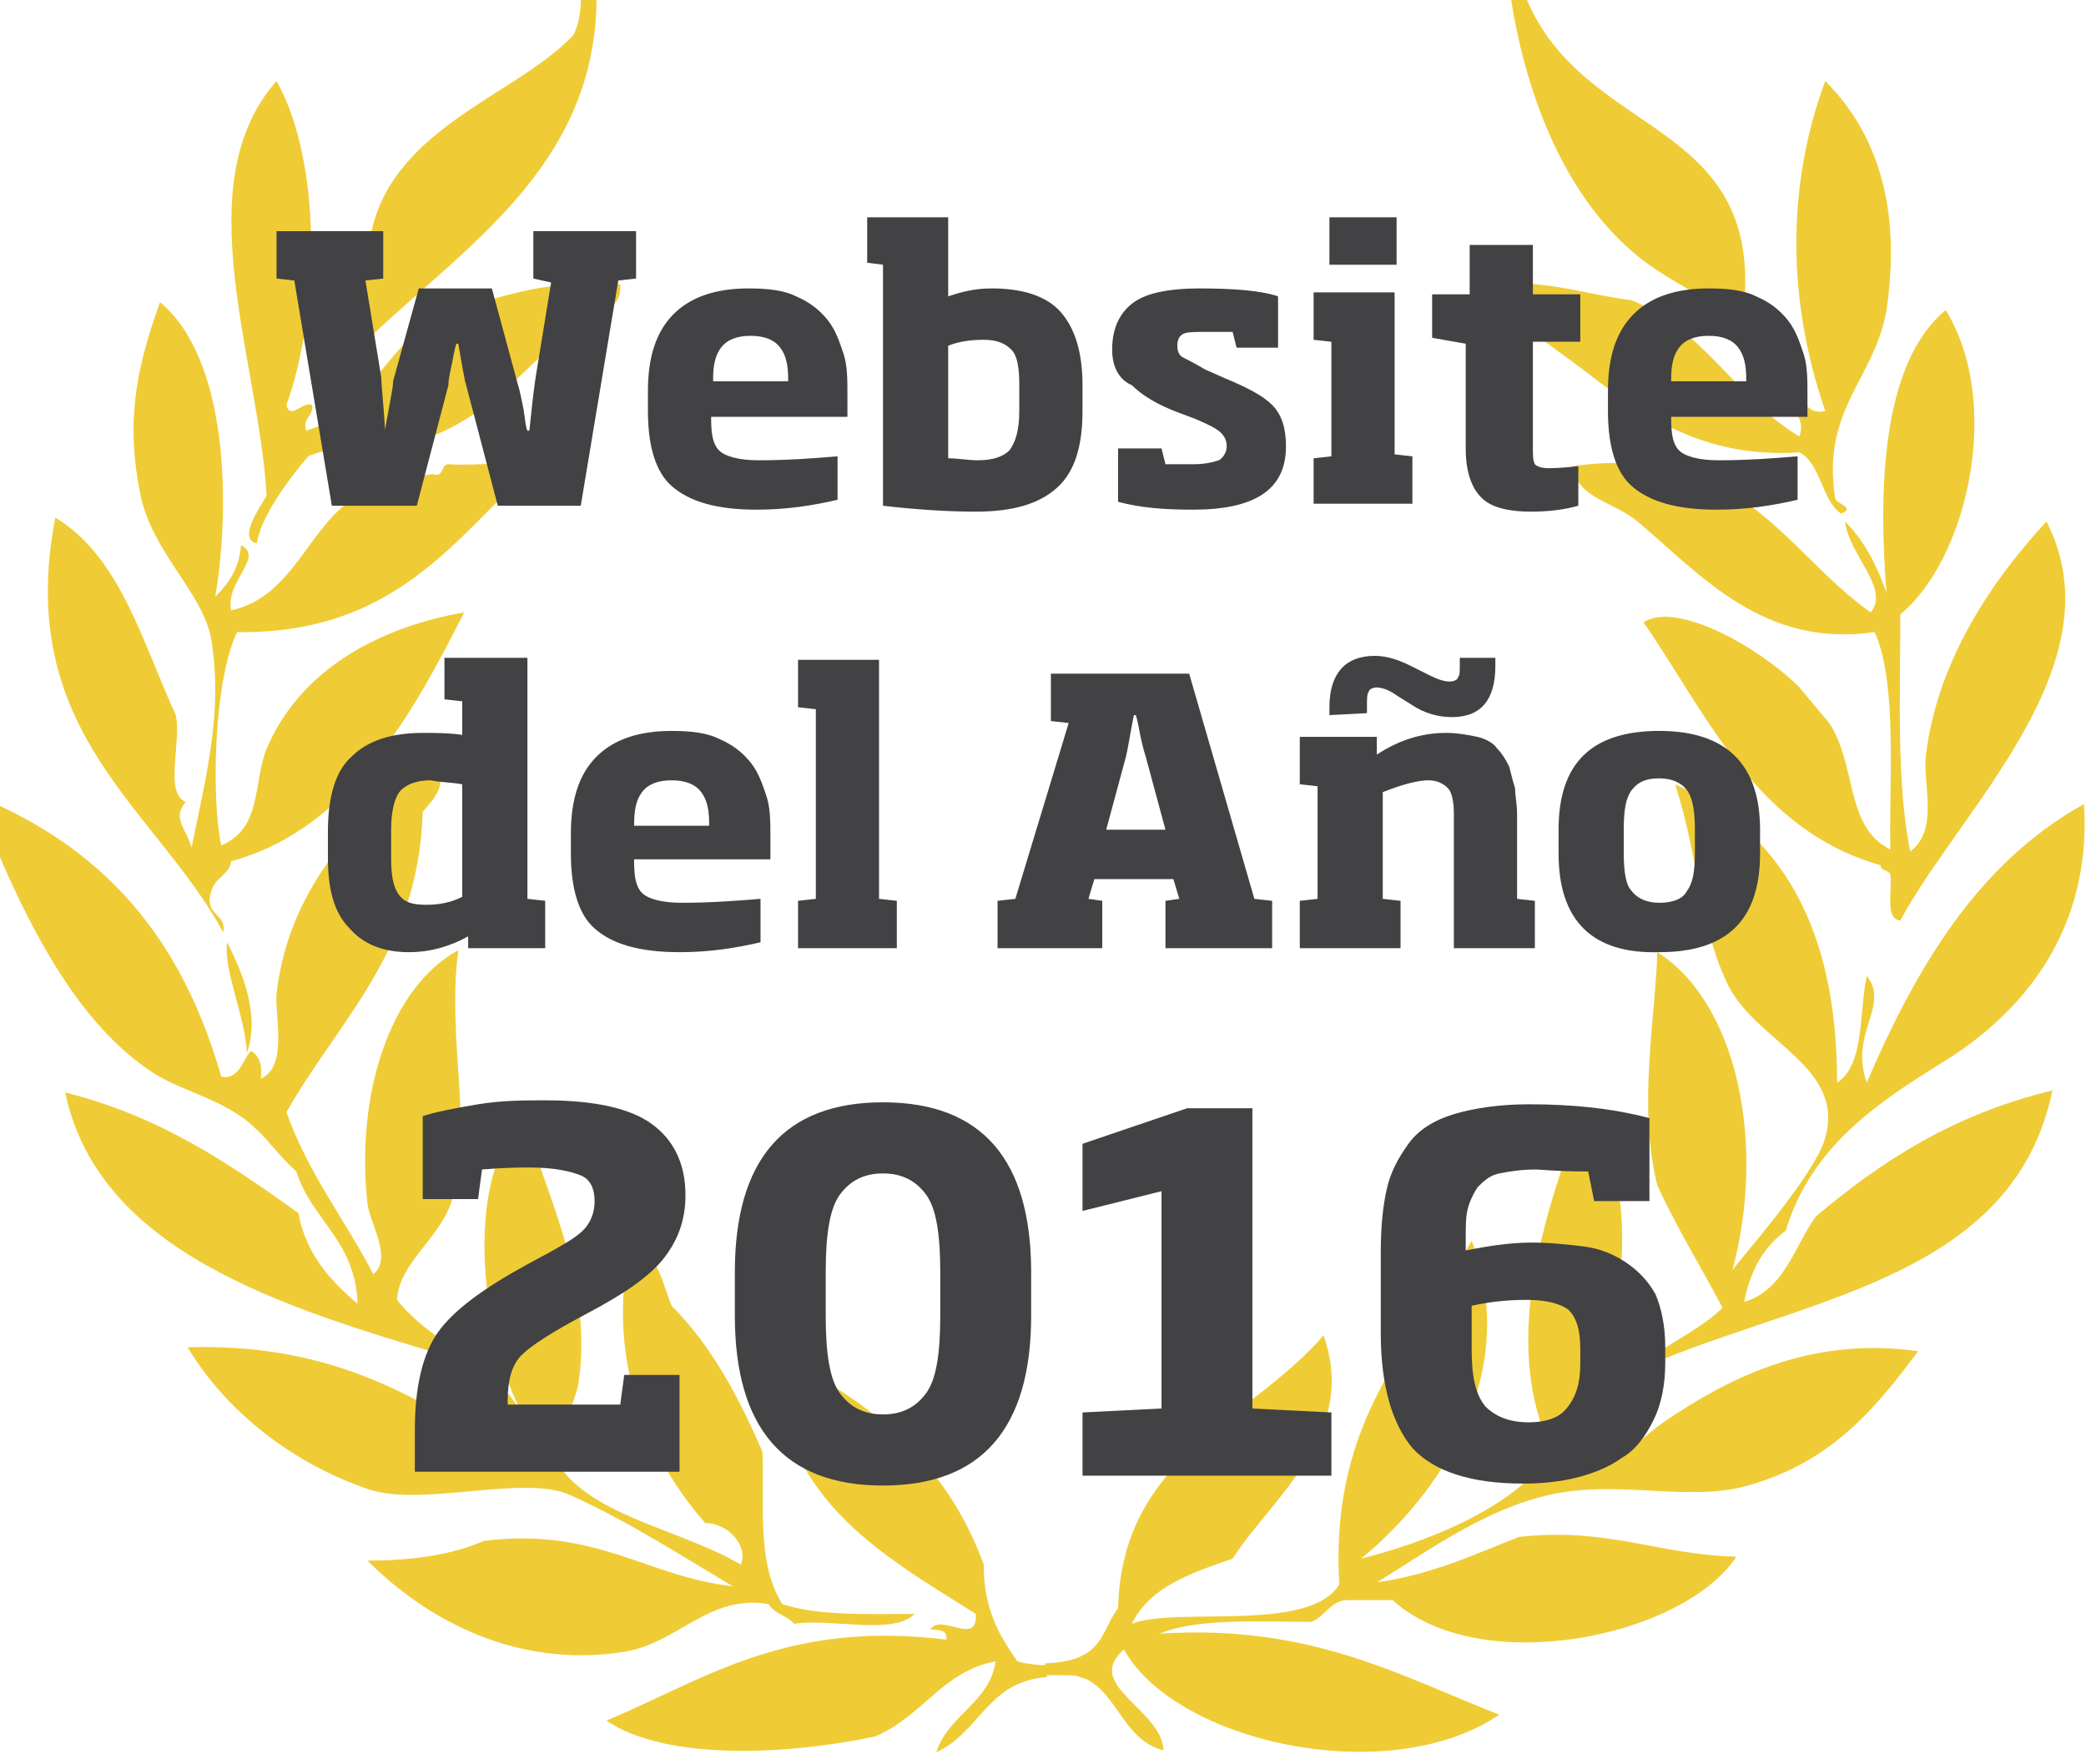 <svg id="Capa_1" xmlns="http://www.w3.org/2000/svg" viewBox="0 0 105.6 89.3"><style>.st0{fill:#EFCC35;} .st1{fill:#424143;}</style><path class="st0" d="M83.2 13.2c2.1 1.6 4.9 2.4 5.9 4.9.6-.8-.6-1.8-.8-2.7.8-9.4-8-8.4-11-15.4h-.8c.8 5 2.8 10.2 6.7 13.2z"/><path class="st0" d="M80.9 19.3c2.6 1.9 5.5 3.9 10.2 3.6 1.1.6 1.1 2.4 2.1 3.1.8-.3-.3-.5-.3-.8-.7-4.5 2-6 2.6-9.5.7-4.7-.2-8.7-3.1-11.6-2 5.4-1.9 11.2 0 16.7-1.1.3-1.1-1.1-1.8-.5.1.7.8.7.5 1.8-3.2-1.9-4.8-5.4-8.5-6.9-2.4-.3-4.4-1.1-7.4-.8 1.3 1.9 3.7 3.3 5.7 4.9z"/><path class="st0" d="M95.5 30c-.5-1.4-1.1-2.6-2.1-3.6.2 1.7 2.3 3.4 1.3 4.6-4.4-3.1-6.5-8.6-15.1-7.4.2 1.6 2.1 1.8 3.3 2.8 3.3 2.8 6.4 6.4 12 5.6 1.2 2.6.7 8.1.8 11-2.3-1.1-1.7-4.3-3.1-6.4 0 0-1.6-1.9-1.5-1.8-2-2-6.2-4.4-7.9-3.3 3.3 4.8 5.7 10.5 12 12.3 0 .3.4.2.5.5.1.8-.3 2.2.5 2.3 3-5.6 11.1-13 7.4-20.2-2.6 2.8-5.5 6.9-6.1 11.8-.2 1.4.7 3.8-.8 4.9-.7-3.5-.5-7.8-.5-12 3.4-2.8 5.2-10.7 2.3-15.4-3.3 2.7-3.4 9.3-3 14.3z"/><path class="st0" d="M88.3 65.9c.3-1.6 1-2.8 2.1-3.6 1.3-4.3 4.7-6.5 7.9-8.5 4.1-2.5 7.6-6.7 7.2-13.1-5.4 3-8.5 8.3-11 14.1-.9-2.5 1.2-3.9 0-5.4-.4 1.9-.1 4.5-1.5 5.4 0-7.8-2.8-12.7-8.2-15.1 1.2 3.7 1.2 7 2.6 10 1.4 3.1 6.3 4.3 4.9 8.2-.8 2-4.1 5.7-4.6 6.4 1.7-6.3.3-13.5-3.8-16.1-.1 3.3-1 7.9 0 11.8 1 2.2 2.2 4.1 3.3 6.2-1.9 1.9-6.1 3-6.1 5.9.7-1.4 2.2-2.1 3.1-3.3 7.9-3.2 17.8-4.4 19.7-13.6-5 1.2-8.7 3.6-12 6.4-1.1 1.6-1.6 3.7-3.6 4.3z"/><path class="st0" d="M84.2 72c-1.4 1-2.9 2.8-4.6 2 1.6-4.7 4.5-12.9.5-17.9-1.7 5-4.3 11.7-1.5 17.4-2 2.9-6.5 4.6-9.7 5.4 3.8-3.1 8.2-9.2 5.6-16.1-2.8 5.2-7.2 8.8-6.7 17.4-1.5 2.5-8.3 1.1-10.5 2 .9-1.9 3.1-2.6 5.1-3.3 1.9-3 6.4-6.3 4.6-11.3-3.7 4.3-10.2 6.1-10.4 13.8-.9 1.2-.7 2.7-3.7 2.8v.6c2 0 1.4 0 2.1.2 1.6.8 1.9 3.1 3.9 3.6-.1-2.1-4.1-3.3-2-5.1 2.6 4.7 13.4 7.1 19 3.3-5.1-2-9.6-4.6-17.2-4.1 1.9-.8 5-.6 7.7-.6.7-.3 1-1.1 1.8-1.1h2.3c4.4 4 14.7 1.9 17.4-2.2-4-.1-6.5-1.5-11-1-2.3.9-4.4 1.9-7.2 2.3 2.5-1.5 5.9-4.1 9.7-4.6 3-.4 6.1.4 8.7-.2 4.4-1.1 6.7-3.8 9-6.9-5.6-.8-9.8 1.5-12.9 3.6zM30.2 0h-.8c0 1-.3 1.8-.5 1.9-2.9 3-9.4 4.7-10.2 10.4-.4 2.7-.4 4-1 5.8C22.6 13 30.1 9 30.2 0z"/><path class="st0" d="M13 27.5c.2-1.3 1.5-3.1 2.6-4.4 1.5-.7 4.1-.3 5.6-.8 3.5-1 5.7-4.1 8.2-6.1.7-.6 2.1-.3 2-1.8-4.1-.3-6.7.8-9.5 1.8-2.5 1.6-3.4 4.7-6.4 5.6-.2-.7.4-.7.3-1.3-.5-.2-1.1.8-1.3 0 1.7-4.7 1.8-12.3-.5-16.4-4.6 5.2-.9 14.1-.5 21-.3.5-1.5 2.2-.5 2.4z"/><path class="st0" d="M10.7 45.1c.2-.7.9-.8 1-1.5 6.2-1.7 9.4-7.9 11.8-12.6-4.6.8-8.4 3.1-10 6.9-.7 1.7-.2 4-2.3 4.9-.5-2.3-.4-8.3.8-10.8 8 .1 11-4.7 15.1-8.5-.7-.2-2.9.1-4.4 0-.4 0-.2.7-.8.5-1.7.2-3.2.6-4.1 1.3-2.3 1.6-3 4.9-6.1 5.6-.3-1.5 1.7-2.7.5-3.3-.1 1.2-.6 1.9-1.3 2.6.8-4.8.6-12.1-2.8-14.9-1.3 3.6-1.7 6.2-1 9.7.6 3 3.2 5 3.6 7.4.6 3.7-.3 7-1 10.5-.3-1-1-1.5-.3-2.3-1.1-.5-.2-3-.5-4.4-1.7-3.7-2.8-8-6.1-10-2.1 10.9 5.1 14.7 8.5 21 .2-1-1-.8-.6-2.1zm1.8 8.2c.7-2-.3-4.2-1-5.6-.2 1.4.9 3.7 1 5.6z"/><path class="st0" d="M38.9 81.2c.3.5 1 .6 1.3 1 1.9-.3 5 .6 6.1-.5-2.4 0-4.9.1-6.7-.5-1.3-2.1-.9-4.9-1-7.7-1.2-2.8-2.6-5.4-4.6-7.4-.5-1.2-.7-2.8-2.1-3.1-1.3 6.2 1.1 11 3.8 14.1 1.2 0 2.2 1.2 1.8 2.1-2.7-1.6-6.7-2.3-8.7-4.4-1.4-1.4.3-3.3.5-4.9.7-4.9-1.6-9.4-2.8-13.3-3.2 3.3-2 11.4 0 15.1-1.4-2.7-4.6-3.6-6.4-5.9.1-1.9 2.2-3.1 2.8-5.1 1.1-3.5-.3-8 .3-12.6-3.5 1.9-5.2 7.4-4.6 12.8.1 1 1.3 2.8.3 3.6-1.4-2.7-3.3-5.1-4.4-8.2 2.6-4.6 6.7-8.2 6.9-15.2.4-.5 1.2-1.2.8-2.2h-1.3c-3.1 3-6.3 6.2-6.9 11.4-.1 1.1.6 3.7-.8 4.3.1-.7-.1-1.2-.5-1.4-.4.4-.6 1.5-1.5 1.3C9.4 48.2 6 43.6 0 40.8v2.6c2 4.6 4.4 8.8 7.9 11 1.5.9 3.5 1.3 4.9 2.6.8.7 1.3 1.5 2.2 2.3.8 2.5 3 3.5 3.1 6.7-1.4-1.2-2.6-2.5-3-4.6-3.5-2.5-7-4.9-11.8-6.1C5 63.4 14.4 66.2 22.8 68.7c1.4 1.9 3.5 3 4.4 5.4-1.2.7-2.5-.3-2.8-1.3-4-2.5-8.2-4.8-14.9-4.6 1.9 3.2 5.3 5.9 9.2 7.2 2.7.9 7.9-.8 10.2.3 2.9 1.3 6 3.3 8.2 4.6-4.4-.5-6.9-3-12.6-2.3-1.6.7-3.6 1-5.9 1 3.1 3.1 7.7 5.5 13.1 4.6 2.7-.5 4.2-2.9 7.2-2.4z"/><path class="st0" d="M51.5 84.1c-.9-1.3-1.7-2.6-1.7-4.9-1.6-4.4-4.6-7.3-8.4-9.5-.6-.8-1.1-2.3-2.3-1.8.1 7.9 5.4 10.7 10.3 13.8.1 1.7-1.8-.1-2.3.8.4 0 .9 0 .8.5-8.1-1-12.2 2-17.2 4.1 3.1 2.1 9.4 1.7 13.6.8 2.4-1 3.4-3.3 6.1-3.8-.3 2.1-2.4 2.7-3 4.6 2.2-1 2.6-3.6 5.6-3.8v-.6s-.8 0-1.5-.2z"/><g><path class="st1" d="M14 14.1v-2.4h5.4v2.4l-.9.1.8 4.9c0 .3.1 1.2.2 2.7 0-.2.1-.6.2-1.2s.2-1 .2-1.3l1.3-4.7h3.7l1.3 4.8c.1.3.2.8.3 1.3.1.6.1.9.2 1.1h.1c.1-1 .2-1.9.3-2.6l.8-4.9-.9-.2v-2.4h5.2v2.4l-.9.1-1.9 11.4h-4.2l-1.6-6.1c-.1-.3-.2-1-.4-2.1h-.1s-.1.3-.2.9c-.1.5-.2.9-.2 1.2l-1.6 6.1h-4.3l-1.9-11.4-.9-.1zm18.8 6.7v-1c0-1.7.4-3 1.3-3.9.9-.9 2.2-1.3 3.8-1.3 1 0 1.8.1 2.4.4.7.3 1.2.7 1.6 1.2.4.5.6 1.1.8 1.7s.2 1.3.2 2.1v1.1H36v.1c0 .8.1 1.3.4 1.6.3.3 1 .5 2 .5 1.5 0 2.8-.1 4-.2v2.2c-1.3.3-2.6.5-4.1.5-2 0-3.4-.4-4.3-1.2-.8-.7-1.2-2-1.2-3.8zm3.3-1.5h3.8v-.1c0-.7-.1-1.2-.4-1.6-.3-.4-.8-.6-1.5-.6s-1.2.2-1.5.6-.4.9-.4 1.6v.1zm7.8-6V11H48v4c.6-.2 1.3-.4 2.2-.4 1.6 0 2.8.4 3.5 1.2s1.1 2 1.1 3.7v1.3c0 1.8-.4 3.1-1.3 3.9-.9.8-2.2 1.2-4.1 1.2-1.4 0-3-.1-4.7-.3V13.4l-.8-.1zm4.1 9.9c.5 0 1 .1 1.5.1.8 0 1.3-.2 1.6-.5.3-.4.5-1 .5-2v-1.3c0-.9-.1-1.5-.4-1.8-.3-.3-.7-.5-1.4-.5s-1.3.1-1.8.3v5.7zm8.3-5.5c0-1.1.4-1.9 1.1-2.4.7-.5 1.9-.7 3.3-.7 1.7 0 3.1.1 4 .4v2.6h-2.1l-.2-.8h-1.3c-.6 0-1 0-1.2.1s-.3.3-.3.6.1.5.3.6.6.3 1.1.6l.9.4c1.2.5 2 .9 2.5 1.4.5.5.7 1.2.7 2.1 0 2.2-1.6 3.2-4.7 3.2-1.5 0-2.7-.1-3.8-.4v-2.7h2.2l.2.8h1.4c.6 0 1-.1 1.3-.2.2-.1.4-.4.4-.7 0-.3-.1-.5-.3-.7s-.6-.4-1.3-.7l-.8-.3c-1.1-.4-1.9-.9-2.4-1.4-.7-.3-1-1-1-1.8zm10.2 7.9v-2.4l.9-.1v-5.8l-.9-.1v-2.4h4.1V23l.9.1v2.4h-5v.1zm.8-12.2V11h3.4v2.4h-3.4zm5.2 3.7v-2.2h1.9v-2.5h3.2v2.5H80v2.4h-2.4v5.3c0 .5 0 .7.1.9.1.1.3.2.7.2.1 0 .6 0 1.5-.1v2c-.7.2-1.5.3-2.4.3-1.1 0-2-.2-2.5-.7s-.8-1.3-.8-2.5v-5.3l-1.7-.3zm8.9 3.7v-1c0-1.7.4-3 1.3-3.9s2.2-1.3 3.8-1.3c1 0 1.8.1 2.4.4.7.3 1.2.7 1.6 1.2s.6 1.1.8 1.7c.2.6.2 1.3.2 2.1v1.1h-6.9v.1c0 .8.1 1.3.4 1.6.3.3 1 .5 2 .5 1.5 0 2.8-.1 4-.2v2.2c-1.3.3-2.6.5-4.1.5-2 0-3.4-.4-4.3-1.2-.8-.7-1.2-2-1.2-3.8zm3.2-1.5h3.8v-.1c0-.7-.1-1.2-.4-1.6s-.8-.6-1.5-.6-1.2.2-1.5.6-.4.9-.4 1.6v.1zm-68 24.1v-1.3c0-1.8.4-3.1 1.2-3.8.8-.8 2-1.2 3.6-1.2.7 0 1.3 0 2 .1v-1.7l-.9-.1v-2.1h4.2v12.2l.9.1V48h-3.9v-.6c-.9.5-1.9.8-3 .8-1.3 0-2.3-.4-3-1.2-.8-.8-1.1-2-1.1-3.6zm3.2 0c0 .9.1 1.5.4 1.9s.7.5 1.4.5c.6 0 1.2-.1 1.8-.4v-5.7c-.6-.1-1.1-.1-1.6-.2-.7 0-1.2.2-1.5.5s-.5 1-.5 2v1.4zm9.1-.2v-1c0-1.7.4-3 1.3-3.9S32.4 37 34 37c1 0 1.8.1 2.4.4.7.3 1.2.7 1.6 1.2.4.5.6 1.1.8 1.7.2.6.2 1.3.2 2.1v1.1h-6.9v.1c0 .8.1 1.3.4 1.6.3.3 1 .5 2 .5 1.5 0 2.8-.1 4-.2v2.2c-1.3.3-2.6.5-4.1.5-2 0-3.4-.4-4.3-1.2-.8-.7-1.2-2-1.2-3.8zm3.2-1.4h3.8v-.1c0-.7-.1-1.2-.4-1.6-.3-.4-.8-.6-1.5-.6s-1.2.2-1.5.6c-.3.4-.4.9-.4 1.7 0-.1 0 0 0 0zm8.3 6.2v-2.4l.9-.1v-9.6l-.9-.1v-2.4h4.1v12.1l.9.1V48h-5zm10.1 0v-2.4l.9-.1 2.7-8.9-.9-.1v-2.4h7l3.3 11.4.9.1V48H59v-2.4l.7-.1-.3-1h-4l-.3 1 .7.1V48h-5.3zm5.5-6h3l-1-3.7c-.1-.3-.2-.7-.3-1.2-.1-.6-.2-.9-.2-.9h-.1c-.2 1-.3 1.7-.4 2.1L56 42zm9.8 6v-2.4l.9-.1v-5.7l-.9-.1v-2.4h3.9v.9c1.2-.8 2.4-1.1 3.5-1.1.6 0 1.1.1 1.6.2.4.1.8.3 1 .6.2.2.4.5.6.9.1.4.2.8.3 1.1 0 .4.1.8.1 1.3v4.3l.9.1V48h-4.1v-6.8c0-.6-.1-1.1-.3-1.3-.2-.2-.5-.4-1-.4s-1.3.2-2.3.6v5.4l.9.1V48h-5.1zm1.5-11.8v-.4c0-1.7.8-2.6 2.3-2.6.6 0 1.2.2 1.8.5l.8.4c.4.2.8.4 1.2.4.2 0 .4-.1.4-.2.1-.1.1-.3.1-.6v-.4h1.8v.4c0 1.7-.7 2.6-2.2 2.6-.7 0-1.4-.2-2-.6l-.8-.5c-.4-.3-.8-.4-1-.4s-.4.1-.4.2c-.1.1-.1.4-.1.7v.4l-1.9.1zm11.6 7V42c0-3.4 1.7-5 5.1-5s5.1 1.7 5.1 5v1.2c0 3.4-1.7 5-5.1 5-3.4.1-5.1-1.6-5.1-5zm3.3 0c0 .9.1 1.6.4 1.9.3.4.8.6 1.4.6.7 0 1.2-.2 1.4-.6.3-.4.4-1 .4-1.9V42c0-.9-.1-1.6-.4-2s-.8-.6-1.4-.6c-.7 0-1.1.2-1.4.6-.3.4-.4 1-.4 2v1.2zM21 74.7v-2.3c0-2.2.4-3.9 1.2-5 .8-1.1 2.3-2.2 4.5-3.4 1.5-.8 2.4-1.3 2.8-1.7s.6-.9.6-1.5-.2-1.1-.7-1.3-1.3-.4-2.6-.4c-.4 0-1.2 0-2.4.1l-.2 1.5h-2.8v-4.2c.6-.2 1.6-.4 2.8-.6 1.2-.2 2.4-.2 3.4-.2 2.5 0 4.3.4 5.4 1.2 1.1.8 1.7 2 1.7 3.6 0 1.3-.4 2.3-1.1 3.2-.7.9-2 1.8-3.9 2.8-1.7.9-2.8 1.6-3.3 2.1s-.7 1.3-.7 2.3v.2h5.7l.2-1.5h2.8v4.9H21v.2zm16.2-8.1v-2.2c0-5.7 2.5-8.6 7.5-8.6s7.5 2.9 7.5 8.6v2.2c0 5.7-2.5 8.6-7.5 8.6s-7.5-2.9-7.5-8.6zm4.6 0c0 1.9.2 3.2.7 3.9.5.7 1.2 1.1 2.2 1.1s1.7-.4 2.2-1.1.7-2 .7-3.9v-2.2c0-1.9-.2-3.2-.7-3.9s-1.2-1.1-2.2-1.1-1.7.4-2.2 1.1c-.5.7-.7 2-.7 3.9v2.2zm13 8.1v-3.2l4-.2v-11l-4 1v-3.4l5.3-1.8h3.3v15.2l4 .2v3.2H54.8zm15.1-7.2v-4.1c0-1.3.1-2.3.3-3.2.2-.9.6-1.6 1.1-2.3s1.3-1.2 2.3-1.5 2.3-.5 3.8-.5c2.2 0 4.2.2 6.1.7v4.2h-2.8l-.3-1.5c-1.6 0-2.5-.1-2.6-.1-.8 0-1.4.1-1.9.2s-.8.4-1.1.7c-.2.3-.4.7-.5 1.1-.1.4-.1.9-.1 1.5v.6c1-.2 2.2-.4 3.3-.4 1 0 1.9.1 2.7.2.8.1 1.5.4 2.1.8.6.4 1.1.9 1.5 1.6.3.7.5 1.6.5 2.7v.8c0 1.1-.2 2.1-.6 2.9s-.9 1.5-1.6 1.9c-.7.5-1.5.8-2.3 1s-1.7.3-2.7.3c-2.6 0-4.5-.6-5.6-1.8-1-1.2-1.6-3.1-1.6-5.8zm4.6.8c0 1.4.2 2.3.7 2.9.5.5 1.2.8 2.2.8.8 0 1.5-.2 1.9-.7.5-.6.7-1.3.7-2.3v-.7c0-1-.2-1.6-.6-2-.4-.3-1.1-.5-2.1-.5s-1.9.1-2.8.3v2.2z"/></g></svg>
